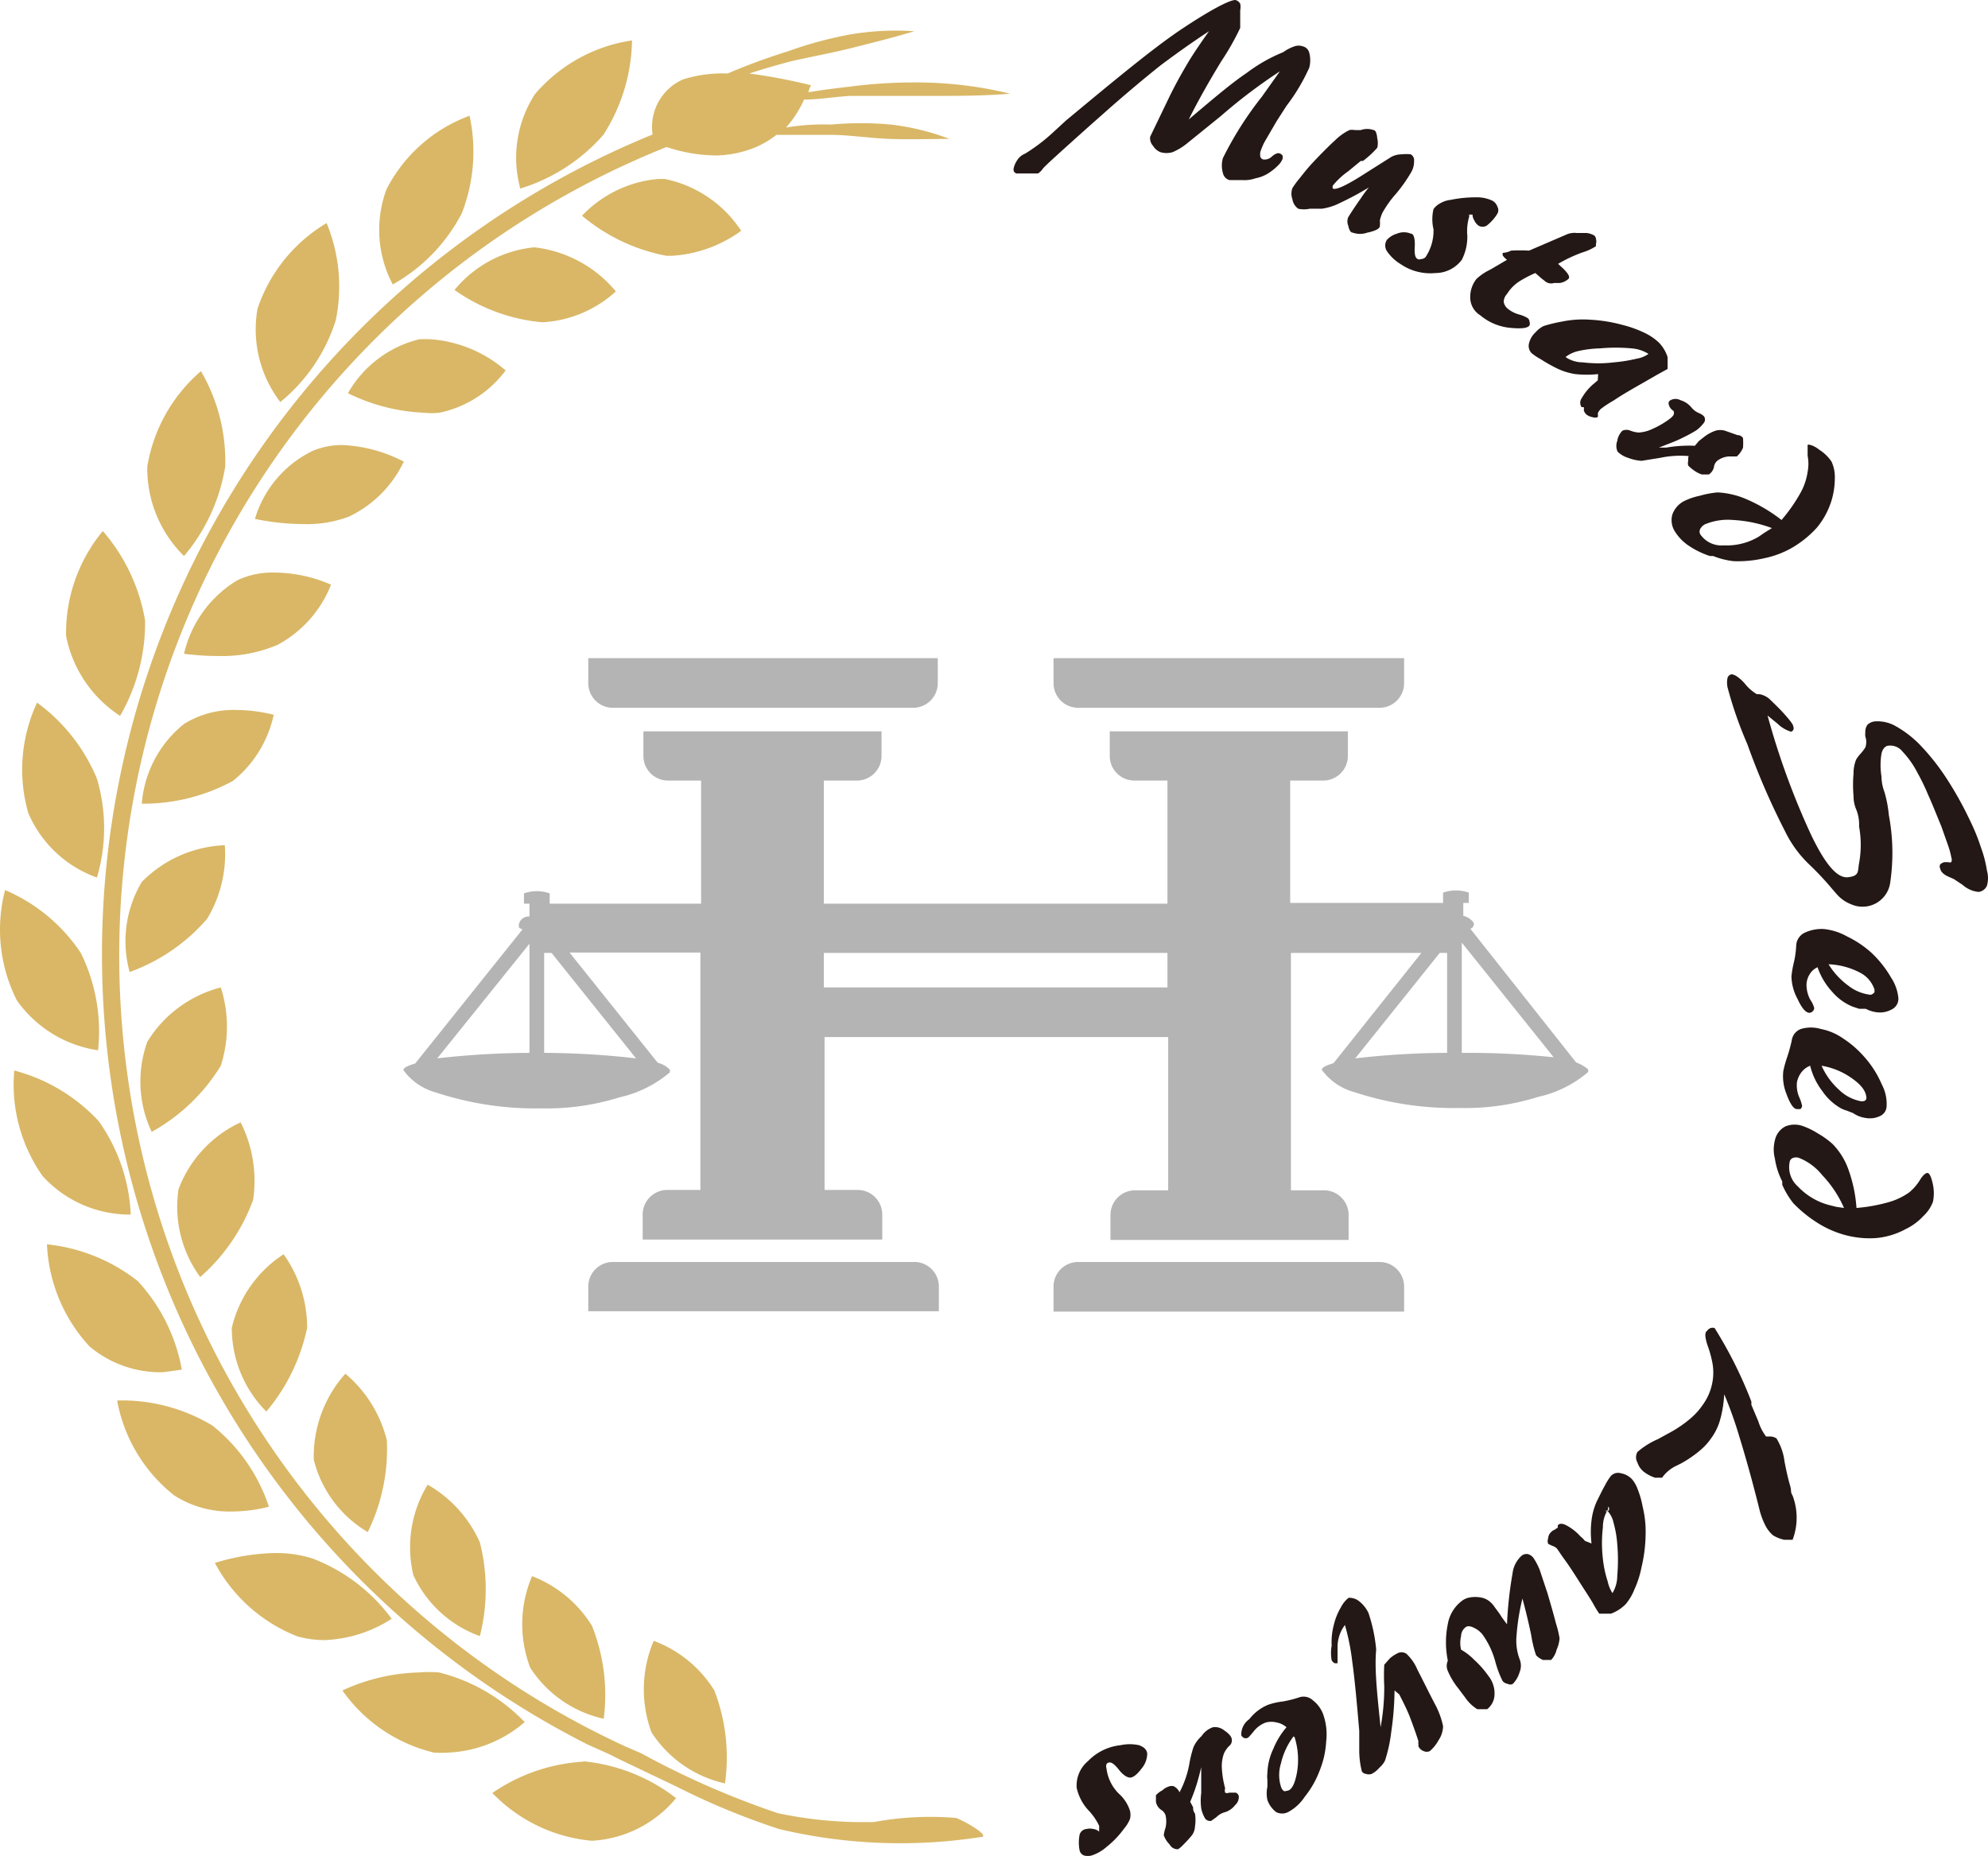 <svg xmlns="http://www.w3.org/2000/svg" width="307.474" height="287.053" viewBox="0 0 307.474 287.053">
  <g id="Layer_2" data-name="Layer 2" transform="translate(0.008)">
    <g id="圖層_1" data-name="圖層 1" transform="translate(-0.008)">
      <path id="Path_406" data-name="Path 406" d="M57.8,4.831q-3.638,2.387-7.5,5.286c-2.5,1.989-5.059,4.149-7.73,6.48L39.04,19.723c-4.377,3.922-6.707,6.025-6.934,6.366h0a2.9,2.9,0,0,1-.739.739H28.013a.739.739,0,0,1-.4-.341.966.966,0,0,1,0-.568,3.865,3.865,0,0,1,.682-1.364,2.558,2.558,0,0,1,1.08-.8,27.68,27.68,0,0,0,4.206-3.183l2.1-1.933c7.673-6.366,13.7-11.368,18.075-14.266S60.979,0,61.889,0a1.25,1.25,0,0,1,.739.568,2.558,2.558,0,0,1,0,1.023c0,.682,0,1.25,0,1.819V4.32a40.184,40.184,0,0,1-2.9,5.115c-1.876,3.069-3.581,6.082-5.059,9.037,3.751-3.183,6.707-5.684,8.924-7.162a24.952,24.952,0,0,1,5.684-3.24,6.537,6.537,0,0,1,1.762-.909,1.932,1.932,0,0,1,1.25,0,1.364,1.364,0,0,1,1.023,1.023,4.547,4.547,0,0,1,0,2.274,29.727,29.727,0,0,1-3.524,5.911l-1.535,2.387-1.819,3.126a9.148,9.148,0,0,0-.682,1.591,1.875,1.875,0,0,0,0,.8.625.625,0,0,0,.512.4,1.622,1.622,0,0,0,1.25-.455c.512-.455.909-.568,1.137-.512a.853.853,0,0,1,.512.341.91.91,0,0,1,0,.568,2.729,2.729,0,0,1-.568.853,8.185,8.185,0,0,1-1.25,1.08,5.684,5.684,0,0,1-2.33,1.023,5.286,5.286,0,0,1-2.046.284H60.979a1.421,1.421,0,0,1-1.023-1.08,4.149,4.149,0,0,1,0-2.33,53.6,53.6,0,0,1,6.025-9.492l2.785-3.922a83.039,83.039,0,0,0-9.151,6.934l-5.059,4.092a9.435,9.435,0,0,1-2.387,1.478,3.3,3.3,0,0,1-1.876,0,2.387,2.387,0,0,1-1.137-.966,1.762,1.762,0,0,1-.455-1.421l2.956-6.139c.8-1.648,1.705-3.3,2.671-4.945S56.546,6.593,57.8,4.831Z" transform="translate(129.189)" fill="#231815"/>
      <path id="Path_407" data-name="Path 407" d="M47.106,12.552a43.817,43.817,0,0,1-4.433,2.387,8.98,8.98,0,0,1-2.842.909H37.955a4.263,4.263,0,0,1-1.762,0,2.217,2.217,0,0,1-.909-1.478,2.5,2.5,0,0,1,0-1.705,13.018,13.018,0,0,1,1.08-1.478c.625-.8,1.307-1.648,2.046-2.444s2.5-2.615,3.467-3.467a8.3,8.3,0,0,1,2.217-1.591,2.1,2.1,0,0,1,.853,0h.909a2.9,2.9,0,0,1,1.989,0c.341,0,.512.625.568,1.307a3.012,3.012,0,0,1,0,1.421A14.438,14.438,0,0,1,46.2,8.459h-.341l-1.933,1.591a11.709,11.709,0,0,0-2.387,2.217.739.739,0,0,0,0,.455c.512.284,2.274-.568,5.172-2.444l3.865-2.444a3.41,3.41,0,0,1,1.591-.4,6.479,6.479,0,0,1,1.421,0A1.023,1.023,0,0,1,54.1,8.459a3.24,3.24,0,0,1-.455,1.762,23.7,23.7,0,0,1-2.274,3.24,16.652,16.652,0,0,0-2.16,3.012,5.684,5.684,0,0,0-.4,1.194,3.581,3.581,0,0,1,0,.853c0,.455-.853.8-1.933,1.023a3.41,3.41,0,0,1-2.274,0c-.341,0-.568-.512-.682-1.08a1.705,1.705,0,0,1,0-1.307s.682-1.137,1.933-2.9A20.44,20.44,0,0,1,47.106,12.552Z" transform="translate(164.604 16.436)" fill="#231815"/>
      <path id="Path_408" data-name="Path 408" d="M51.177,8.044h-.512v.341a7.844,7.844,0,0,0-.284,2.9,7.787,7.787,0,0,1-.853,3.751,5.115,5.115,0,0,1-4.092,2.046,8.128,8.128,0,0,1-5.343-1.364,6.877,6.877,0,0,1-2.16-2.046,1.592,1.592,0,0,1,0-1.705A3.3,3.3,0,0,1,39.469,11a2.842,2.842,0,0,1,2.217,0c.455,0,.625.966.568,1.989s0,1.705.455,1.932a.455.455,0,0,0,.455,0,1.023,1.023,0,0,0,.739-.284,7.275,7.275,0,0,0,1.25-4.32,6.764,6.764,0,0,1,0-3.126,2.842,2.842,0,0,1,.966-.853,3.979,3.979,0,0,1,1.648-.568,19.154,19.154,0,0,1,3.922-.4,5.684,5.684,0,0,1,2.558.512,1.705,1.705,0,0,1,.8.966,1.08,1.08,0,0,1,0,1.023,6.707,6.707,0,0,1-1.591,1.819,1.194,1.194,0,0,1-1.421,0,2.1,2.1,0,0,1-.568-.739,1.876,1.876,0,0,1-.284-.909Z" transform="translate(176.561 25.149)" fill="#231815"/>
      <path id="Path_409" data-name="Path 409" d="M45.686,10.506h0a3.014,3.014,0,0,1-.625-.625.455.455,0,0,1,0-.455,3.084,3.084,0,0,0,1.25-.341,24.27,24.27,0,0,1,2.785,0l5.684-2.444a3.126,3.126,0,0,1,1.705-.284H58.02A3.353,3.353,0,0,1,59.1,6.7a.682.682,0,0,1,.341.568,1.421,1.421,0,0,1,0,.8V8.4h0a8.014,8.014,0,0,1-2.1.966,22.735,22.735,0,0,0-3.751,1.762l.853.8c.739.739,1.023,1.25.739,1.535a2.541,2.541,0,0,1-1.307.625h-.909a1.478,1.478,0,0,1-1.478-.341l-.512-.4-.909-.8a19.9,19.9,0,0,0-2.217,1.137,6.252,6.252,0,0,0-2.16,2.1,1.819,1.819,0,0,0-.512,1.25,1.762,1.762,0,0,0,.682,1.08,4.774,4.774,0,0,0,1.705.853,5,5,0,0,1,1.25.512.682.682,0,0,1,.341.568.8.8,0,0,1,0,.625c-.341.455-1.421.512-3.126.341a8.469,8.469,0,0,1-4.49-1.932A3.24,3.24,0,0,1,40,16.417a4.49,4.49,0,0,1,.966-2.956,8.355,8.355,0,0,1,2.1-1.421Z" transform="translate(187.395 29.678)" fill="#231815"/>
      <path id="Path_410" data-name="Path 410" d="M52.332,17.146a17.051,17.051,0,0,1-3.524,0,10.117,10.117,0,0,1-2.9-.909,26.148,26.148,0,0,1-2.5-1.421,8.354,8.354,0,0,1-1.364-.909,1.591,1.591,0,0,1-.4-1.535,3.354,3.354,0,0,1,1.023-1.705A3.922,3.922,0,0,1,43.92,9.7a23.475,23.475,0,0,1,2.842-.682,16.085,16.085,0,0,1,4.376-.284,23.473,23.473,0,0,1,4.945.8,17.847,17.847,0,0,1,3.353,1.194A8.7,8.7,0,0,1,61.654,12.2a5.684,5.684,0,0,1,1.421,2.33v1.819l-1.648.909-2.671,1.535c-1.591.909-2.956,1.705-4.036,2.444a16.2,16.2,0,0,0-1.989,1.307,2.046,2.046,0,0,0-.455.682,1.592,1.592,0,0,1,0,.568,1.194,1.194,0,0,1-.853,0,1.933,1.933,0,0,1-.966-.455,1.649,1.649,0,0,1-.341-.568,2.045,2.045,0,0,0,0-.512h-.341a1.194,1.194,0,0,1,0-1.364,8.3,8.3,0,0,1,1.762-2.16l.739-.625ZM47.16,14.418a4.718,4.718,0,0,0,2.785.909,19.78,19.78,0,0,0,4.831,0,24.1,24.1,0,0,0,3.524-.568,4.377,4.377,0,0,0,1.819-.739h0a5.684,5.684,0,0,0-2.615-.853,26.6,26.6,0,0,0-4.888,0,17.051,17.051,0,0,0-3.3.4,5,5,0,0,0-1.989.909v.341s-.227-.512-.17-.4Z" transform="translate(194.845 40.715)" fill="#231815"/>
      <path id="Path_411" data-name="Path 411" d="M55.143,19.692a15.233,15.233,0,0,0-4.433.284l-2.842.455a7.1,7.1,0,0,1-2.046-.455,3.922,3.922,0,0,1-1.648-.966,2.1,2.1,0,0,1-.057-1.648,2.785,2.785,0,0,1,.8-1.591,1.535,1.535,0,0,1,1.25,0,4.661,4.661,0,0,0,1.25.284,5.684,5.684,0,0,0,2.16-.568,13.641,13.641,0,0,0,2.785-1.648s.455-.4.455-.512a.739.739,0,0,0,0-.625,1.535,1.535,0,0,1-.739-1.023.512.512,0,0,1,.284-.625,1.591,1.591,0,0,1,1.535,0A3.467,3.467,0,0,1,55.6,12.189a3.012,3.012,0,0,0,1.137.853,2.273,2.273,0,0,1,.8.512.853.853,0,0,1,0,.966,5.684,5.684,0,0,1-1.194,1.194,22.227,22.227,0,0,1-2.1,1.137c-.853.455-2.1.909-3.694,1.535h1.137a20.689,20.689,0,0,1,4.433-.284l.625-.739.8-.625a6.082,6.082,0,0,1,1.762-.966,2.671,2.671,0,0,1,1.478,0l1.933.682a.986.986,0,0,1,.853.455,11.748,11.748,0,0,1,0,1.478,3.524,3.524,0,0,1-.966,1.364h-1.25a3.353,3.353,0,0,0-1.705.625,1.478,1.478,0,0,0-.568.966,1.819,1.819,0,0,1-.8,1.194h-1.08a3.865,3.865,0,0,1-1.137-.568,6.253,6.253,0,0,1-.966-.8,1.307,1.307,0,0,1,0-.739,1.99,1.99,0,0,1,.057-.739Z" transform="translate(206.016 50.844)" fill="#231815"/>
      <path id="Path_412" data-name="Path 412" d="M62.482,23.755a25.35,25.35,0,0,0,2.842-4.036,9.434,9.434,0,0,0,1.194-3.41,6.535,6.535,0,0,0,0-2.5c0-.966,0-1.478,0-1.648s.909,0,1.819.739a6.366,6.366,0,0,1,1.876,1.819,5.684,5.684,0,0,1,.512,2.615,11.822,11.822,0,0,1-.512,3.41,12.106,12.106,0,0,1-2.274,4.206,16.085,16.085,0,0,1-3.979,3.183,14.494,14.494,0,0,1-4.149,1.535,17.961,17.961,0,0,1-4.718.455,11.879,11.879,0,0,1-3.183-.8H51.4a13.186,13.186,0,0,1-3.353-1.648,7.275,7.275,0,0,1-1.989-2.046A3.24,3.24,0,0,1,45.6,22.9a3.751,3.751,0,0,1,1.876-2.1,10.174,10.174,0,0,1,2.387-.8,14.323,14.323,0,0,1,2.728-.512,12.846,12.846,0,0,1,4.661,1.137,24.668,24.668,0,0,1,5.229,3.126ZM61,25.005a20.348,20.348,0,0,0-5.968-1.25,9.265,9.265,0,0,0-4.433.682,1.933,1.933,0,0,0-.682.682.909.909,0,0,0,0,.853,3.979,3.979,0,0,0,3.638,1.705A9.662,9.662,0,0,0,58.9,26.37l.909-.625Z" transform="translate(213.057 56.671)" fill="#231815"/>
      <path id="Path_413" data-name="Path 413" d="M53.253,24.716a117.316,117.316,0,0,0,6.821,18.643c2.16,4.433,3.979,6.593,5.684,6.366s1.421-.853,1.648-2.16a15.744,15.744,0,0,0,0-5.684,6.127,6.127,0,0,0-.455-2.671,5.218,5.218,0,0,1-.4-2.046,19.894,19.894,0,0,1,0-3.467,5.683,5.683,0,0,1,.4-2.16,5.229,5.229,0,0,1,.682-.909,7.339,7.339,0,0,0,.739-.966,2.558,2.558,0,0,0,0-1.705,3.866,3.866,0,0,1,0-.682,1.819,1.819,0,0,1,.341-1.137,1.932,1.932,0,0,1,1.137-.512,5.684,5.684,0,0,1,3.126.682,16.54,16.54,0,0,1,3.694,2.785,34.957,34.957,0,0,1,4.149,5.172,54.909,54.909,0,0,1,3.808,6.821,30.807,30.807,0,0,1,1.648,4.092,17.961,17.961,0,0,1,.909,3.524,4.263,4.263,0,0,1,0,2.33A1.592,1.592,0,0,1,85.878,52a4.32,4.32,0,0,1-2.444-1.08l-1.364-.909-.909-.4q-1.08-.512-1.194-1.194a.682.682,0,0,1,0-.682,1.307,1.307,0,0,1,.682-.341h.512a.739.739,0,0,0,.512,0,1.023,1.023,0,0,0,0-.739,12.165,12.165,0,0,0-.512-1.876l-1.023-2.9c-.8-1.932-1.421-3.524-2.046-4.888a32.633,32.633,0,0,0-1.648-3.41,14.153,14.153,0,0,0-2.33-3.3,2.387,2.387,0,0,0-2.046-.909c-.625,0-1.023.512-1.194,1.25a10.856,10.856,0,0,0,0,3.524,6.9,6.9,0,0,0,.455,2.387,18.7,18.7,0,0,1,.682,3.581,31.431,31.431,0,0,1,.227,10.345,4.32,4.32,0,0,1-6.025,3.467,5.683,5.683,0,0,1-2.274-1.591l-.739-.853a45.468,45.468,0,0,0-3.467-3.694A17.96,17.96,0,0,1,56.095,42.9l-.284-.568a111.181,111.181,0,0,1-5.684-13.186,61.272,61.272,0,0,1-3.069-8.81,3.639,3.639,0,0,1,0-1.421.8.8,0,0,1,.625-.568c.4,0,1.137.4,2.046,1.421A6.706,6.706,0,0,0,51.6,21.419H52a3.24,3.24,0,0,1,1.478.682c1.08,1.023,1.989,1.933,2.671,2.728s1.08,1.307,1.08,1.591a.563.563,0,0,1-.341.8,5.1,5.1,0,0,1-2.1-1.25Z" transform="translate(220.126 85.948)" fill="#231815"/>
      <path id="Path_414" data-name="Path 414" d="M52.776,31.2a2.728,2.728,0,0,0-1.25,1.137,3.126,3.126,0,0,0-.455,1.648,4.945,4.945,0,0,0,.568,2.217,4.262,4.262,0,0,1,.625,1.307.8.8,0,0,1-.739.739c-.568,0-1.194-.739-1.819-2.1a7.673,7.673,0,0,1-.966-3.524,15.8,15.8,0,0,1,.4-2.274,14.266,14.266,0,0,0,.341-2.615,2.331,2.331,0,0,1,1.194-1.819,6.139,6.139,0,0,1,3.069-.625,9.151,9.151,0,0,1,3.581,1.137,15.972,15.972,0,0,1,3.751,2.5,16.711,16.711,0,0,1,3.069,3.865,6.878,6.878,0,0,1,1.137,3.24,1.819,1.819,0,0,1-.853,1.591,3.808,3.808,0,0,1-2.217.568,5,5,0,0,1-1.989-.568H59.2l-1.023-.341a8.3,8.3,0,0,1-3.126-2.274A10.743,10.743,0,0,1,52.776,31.2Zm1.705-.455A11.766,11.766,0,0,0,57.607,34.1a6.707,6.707,0,0,0,3.41,1.364,1.193,1.193,0,0,0,.568-.4v-.4a4.5,4.5,0,0,0-2.217-2.615,11.367,11.367,0,0,0-4.888-1.307Z" transform="translate(228.334 118.398)" fill="#231815"/>
      <path id="Path_415" data-name="Path 415" d="M52.709,33.869a3.126,3.126,0,0,0-1.364,1.023,3.751,3.751,0,0,0-.682,1.535A4.661,4.661,0,0,0,51,38.7a6.309,6.309,0,0,1,.455,1.364.625.625,0,0,1-.284.512h-.512c-.512,0-1.08-.853-1.591-2.274a7.275,7.275,0,0,1-.512-3.638,18.876,18.876,0,0,1,.625-2.217,25.75,25.75,0,0,0,.682-2.5,2.16,2.16,0,0,1,1.421-1.762,5.342,5.342,0,0,1,3.069,0,8.981,8.981,0,0,1,3.467,1.478,15.8,15.8,0,0,1,3.41,3.012,15.46,15.46,0,0,1,2.558,4.092,6.423,6.423,0,0,1,.739,3.41,1.705,1.705,0,0,1-1.023,1.478,3.638,3.638,0,0,1-2.274.284,4.49,4.49,0,0,1-1.876-.739h0l-1.023-.4a4.148,4.148,0,0,1-.966-.4,8.64,8.64,0,0,1-2.785-2.615,10.571,10.571,0,0,1-1.876-3.922Zm1.762,0a11.027,11.027,0,0,0,2.671,3.694,6.593,6.593,0,0,0,3.24,1.762,1.307,1.307,0,0,0,.682,0,.511.511,0,0,0,.341-.4c0-.853-.512-1.819-1.876-2.842A11.367,11.367,0,0,0,54.471,33.869Z" transform="translate(227.263 130.961)" fill="#231815"/>
      <path id="Path_416" data-name="Path 416" d="M61.057,43.485a25.574,25.574,0,0,0,4.831-.853,10.459,10.459,0,0,0,3.3-1.535,7.787,7.787,0,0,0,1.648-1.876c.512-.853.966-1.194,1.25-1.137s.568.682.8,1.819a6.593,6.593,0,0,1,0,2.615A5.684,5.684,0,0,1,71.4,44.736a9.094,9.094,0,0,1-2.785,2.046,11.708,11.708,0,0,1-4.547,1.364,14.608,14.608,0,0,1-5.115-.568,15.689,15.689,0,0,1-3.979-1.819,20.009,20.009,0,0,1-3.695-3.012A12.9,12.9,0,0,1,49.575,39.9v-.512a11.368,11.368,0,0,1-1.137-3.524,5.684,5.684,0,0,1,0-2.842,3.126,3.126,0,0,1,1.648-2.16,3.808,3.808,0,0,1,2.785,0A11.367,11.367,0,0,1,55.146,32,12.618,12.618,0,0,1,57.362,33.6a10.742,10.742,0,0,1,2.5,4.092,21.826,21.826,0,0,1,1.194,5.8Zm-1.933,0a17.449,17.449,0,0,0-3.353-5.059,8.753,8.753,0,0,0-3.581-2.671,1.364,1.364,0,0,0-.966,0,.8.8,0,0,0-.512.682,3.979,3.979,0,0,0,1.307,3.751,10.174,10.174,0,0,0,4.774,2.842l1.137.284Z" transform="translate(226.077 143.341)" fill="#231815"/>
      <path id="Path_417" data-name="Path 417" d="M58.146,46.42a17.68,17.68,0,0,1-.625,3.922,8.754,8.754,0,0,1-1.364,2.842,9.378,9.378,0,0,1-1.762,1.933,17.905,17.905,0,0,1-2.9,1.989l-.682.341a5.684,5.684,0,0,0-2.274,1.876H47.46a5.685,5.685,0,0,1-1.591-.8,3.013,3.013,0,0,1-1.137-1.535,1.648,1.648,0,0,1,0-1.648,12.105,12.105,0,0,1,3.183-1.989l2.273-1.25a18.642,18.642,0,0,0,2.671-1.876,10.742,10.742,0,0,0,2.046-2.274,8.469,8.469,0,0,0,1.364-3.126,8.241,8.241,0,0,0,0-3.524,17.56,17.56,0,0,0-.739-2.558c-.341-1.137-.455-1.876,0-2.16a.981.981,0,0,1,1.137-.4,66.1,66.1,0,0,1,5.684,11.368v.512l1.08,2.558a7.5,7.5,0,0,0,1.194,2.33h.8a2.387,2.387,0,0,1,.8.284,8.81,8.81,0,0,1,1.25,3.581c.284,1.478.568,2.728.853,3.694s0,.909.4,1.591a9.663,9.663,0,0,1,0,6.821H67.41a5.684,5.684,0,0,1-1.705-.682,5,5,0,0,1-1.137-1.421,11.709,11.709,0,0,1-.909-2.33c-1.137-4.6-2.217-8.412-3.126-11.368a62.526,62.526,0,0,0-2.387-6.707Z" transform="translate(208.527 169.224)" fill="#231815"/>
      <path id="Path_418" data-name="Path 418" d="M48.892,51a14.723,14.723,0,0,1,0-3.581,9.947,9.947,0,0,1,.8-2.9c.455-.909.853-1.762,1.307-2.558A8.868,8.868,0,0,1,51.9,40.54a1.535,1.535,0,0,1,1.535-.4,3.126,3.126,0,0,1,1.705.909A4.831,4.831,0,0,1,56,42.53a14.153,14.153,0,0,1,.8,2.785,16.143,16.143,0,0,1,.455,4.377,22.735,22.735,0,0,1-.625,4.945,15.006,15.006,0,0,1-1.08,3.41,8.355,8.355,0,0,1-1.364,2.33A6.252,6.252,0,0,1,51.9,61.855H50.085a18.25,18.25,0,0,1-.966-1.591c-.568-.966-1.137-1.819-1.648-2.615s-1.819-2.9-2.615-3.979-1.194-1.762-1.364-1.933a1.819,1.819,0,0,0-.739-.4l-.568-.284a1.194,1.194,0,0,1,0-.853,1.421,1.421,0,0,1,.455-.966,1.307,1.307,0,0,1,.512-.341l.512-.341a.853.853,0,0,0,0-.341h0q.4-.512,1.364,0a7.843,7.843,0,0,1,2.16,1.705,3.865,3.865,0,0,1,.682.682Zm2.558-5.286a5.059,5.059,0,0,0-.8,2.785,21.029,21.029,0,0,0,0,4.888,16.713,16.713,0,0,0,.739,3.467,5.343,5.343,0,0,0,.739,1.819h0A5.115,5.115,0,0,0,52.87,56a27.513,27.513,0,0,0,0-4.888,16.484,16.484,0,0,0-.568-3.3,3.865,3.865,0,0,0-.966-1.876h-.341a.387.387,0,1,0,.455-.625Z" transform="translate(197.262 187.721)" fill="#231815"/>
      <path id="Path_419" data-name="Path 419" d="M48.779,53.164a60.026,60.026,0,0,1,.853-7.844A4.377,4.377,0,0,1,51,42.592a1.193,1.193,0,0,1,1.023-.284,1.591,1.591,0,0,1,.909.682,9.775,9.775,0,0,1,.909,1.762l1.194,3.581c.512,1.762.966,3.3,1.307,4.661a15.688,15.688,0,0,1,.568,2.33,5.173,5.173,0,0,1-.455,1.762,3.524,3.524,0,0,1-.853,1.592H54.35a3.126,3.126,0,0,1-1.08-.739,18.077,18.077,0,0,1-.739-3.069c-.4-1.932-.853-3.808-1.364-5.684a34.108,34.108,0,0,0-.909,5.684,8.185,8.185,0,0,0,.455,3.638,2.671,2.671,0,0,1,0,2.1,4.32,4.32,0,0,1-1.023,1.762.8.8,0,0,1-.8,0,1.251,1.251,0,0,1-.8-.455A16.03,16.03,0,0,1,46.961,58.9,12.959,12.959,0,0,0,45.2,55.039a3.581,3.581,0,0,0-1.591-1.364c-.568-.284-1.023-.284-1.307,0a1.762,1.762,0,0,0-.625,1.307,4.49,4.49,0,0,0,0,2.1,9.153,9.153,0,0,1,2.046,1.591,14.779,14.779,0,0,1,2.16,2.444,4.32,4.32,0,0,1,.966,2.956,2.955,2.955,0,0,1-1.137,2.217H44.176A6.309,6.309,0,0,1,42.3,64.475L41.277,63.11a11.369,11.369,0,0,1-1.648-2.728,1.932,1.932,0,0,1,0-1.591,14.1,14.1,0,0,1,0-5.684,5.684,5.684,0,0,1,2.046-3.467,2.785,2.785,0,0,1,1.307-.625,4.945,4.945,0,0,1,1.762,0,2.956,2.956,0,0,1,1.137.455,3.752,3.752,0,0,1,1.023,1.08l.341.455a12.172,12.172,0,0,1,.739,1.08Z" transform="translate(184.301 198.061)" fill="#231815"/>
      <path id="Path_420" data-name="Path 420" d="M43.876,63.487a34.1,34.1,0,0,0,.568-6.366,30.865,30.865,0,0,1,0-3.3l.853-.966a4.774,4.774,0,0,1,1.08-.739,1.364,1.364,0,0,1,1.478,0,7.048,7.048,0,0,1,1.705,2.444c1.194,2.33,2.16,4.32,2.9,5.684a12.958,12.958,0,0,1,1.08,3.069,3.979,3.979,0,0,1-.682,2.16,6.081,6.081,0,0,1-1.364,1.705,1.137,1.137,0,0,1-.966,0,1.421,1.421,0,0,1-.8-.739s0,0,0-.341a1.422,1.422,0,0,1,0-.455c-.4-1.25-.853-2.5-1.307-3.694s-1.08-2.387-1.648-3.524l-.739-.625a46.673,46.673,0,0,1-.512,6.423,22.338,22.338,0,0,1-.966,4.433,3.524,3.524,0,0,1-.853,1.08,4.036,4.036,0,0,1-1.194.966,1.364,1.364,0,0,1-.909,0,.8.8,0,0,1-.625-.4,13.241,13.241,0,0,1-.4-3.353v-2.9c-.4-4.718-.739-8.3-1.08-10.686a34.442,34.442,0,0,0-1.137-5.684,5.684,5.684,0,0,0-1.137,3.581c0,1.421,0,2.217,0,2.33h-.455a1.137,1.137,0,0,1-.455-.455,6.2,6.2,0,0,1,0-2.273,10.288,10.288,0,0,1,.341-3.24,9.777,9.777,0,0,1,1.08-2.671,4.49,4.49,0,0,1,1.194-1.478,2.39,2.39,0,0,1,1.535.455A5.058,5.058,0,0,1,42,45.81a24.326,24.326,0,0,1,1.194,5.684C42.91,54.507,43.365,58.542,43.876,63.487Z" transform="translate(169.653 203.652)" fill="#231815"/>
      <path id="Path_421" data-name="Path 421" d="M40.761,50.9a3.24,3.24,0,0,0-1.535-.739,3.353,3.353,0,0,0-1.648,0A4.206,4.206,0,0,0,35.7,51.521c-.568.682-.853,1.023-.966,1.023a.682.682,0,0,1-.568,0,.91.91,0,0,1-.4-.4,2.9,2.9,0,0,1,1.25-2.5,7.048,7.048,0,0,1,2.9-2.217,10.572,10.572,0,0,1,2.274-.512,17.5,17.5,0,0,0,2.5-.625,2.1,2.1,0,0,1,2.16.455A4.831,4.831,0,0,1,46.559,49.3a9.151,9.151,0,0,1,.341,3.751,14.039,14.039,0,0,1-.966,4.433A14.665,14.665,0,0,1,43.546,61.7a6.935,6.935,0,0,1-2.558,2.33,2.046,2.046,0,0,1-1.819,0,4.036,4.036,0,0,1-1.364-1.876,4.831,4.831,0,0,1,0-2.046h0v-1.08a3.921,3.921,0,0,1,0-1.023,9.322,9.322,0,0,1,.909-3.751A12.049,12.049,0,0,1,40.761,50.9Zm1.08,1.421a11.026,11.026,0,0,0-1.933,4.149,6.025,6.025,0,0,0,0,3.638,1.307,1.307,0,0,0,.4.625.455.455,0,0,0,.455,0c.853,0,1.364-1.307,1.648-3.012a11.652,11.652,0,0,0-.4-5.286Z" transform="translate(158.217 216.243)" fill="#231815"/>
      <path id="Path_422" data-name="Path 422" d="M35.1,57.077a15.176,15.176,0,0,0,1.478-4.206,17.845,17.845,0,0,1,.682-2.785,5.229,5.229,0,0,1,1.25-1.705,3.467,3.467,0,0,1,1.762-1.364,2.274,2.274,0,0,1,1.762.512c.682.455,1.08.909,1.137,1.307a1.129,1.129,0,0,1-.455,1.137,4.035,4.035,0,0,0-.739,1.08,5.684,5.684,0,0,0-.341,2.16,14.608,14.608,0,0,0,.512,3.24,1.307,1.307,0,0,0,0,.682.739.739,0,0,0,.625,0H43.8a.8.8,0,0,1,.455.512,1.648,1.648,0,0,1-.568,1.421A3.126,3.126,0,0,1,41.98,60.2a2.956,2.956,0,0,0-1.194.739l-.8.568a.966.966,0,0,1-.909-.341,4.831,4.831,0,0,1-.625-1.591,9.152,9.152,0,0,1,0-2.387c0-.909,0-2.274,0-3.979l-.284,1.137a27.622,27.622,0,0,1-1.421,4.206l.455.853a1.353,1.353,0,0,0,.284.966,6.252,6.252,0,0,1,0,1.989,2.5,2.5,0,0,1-.512,1.421,18.918,18.918,0,0,1-1.364,1.478,3.637,3.637,0,0,1-.739.625,1.374,1.374,0,0,1-1.307-.739,3.865,3.865,0,0,1-.909-1.421,6.424,6.424,0,0,1,.284-1.194,4.377,4.377,0,0,0,0-1.876,1.535,1.535,0,0,0-.682-.853,1.932,1.932,0,0,1-.8-1.194,3.694,3.694,0,0,1,0-.625,1.478,1.478,0,0,1,0-.455,3.41,3.41,0,0,1,.966-.739,2.786,2.786,0,0,1,1.08-.625,1.194,1.194,0,0,1,.739,0,2.046,2.046,0,0,1,.853.909Z" transform="translate(147.336 220.123)" fill="#231815"/>
      <path id="Path_423" data-name="Path 423" d="M32.768,60.976a2.333,2.333,0,0,0,0-.455,1.421,1.421,0,0,0,0-.455,9.151,9.151,0,0,0-1.705-2.444,7.5,7.5,0,0,1-1.762-3.41,4.945,4.945,0,0,1,1.762-4.149,8.185,8.185,0,0,1,5-2.444,6.764,6.764,0,0,1,2.9,0c.739.284,1.194.682,1.25,1.307a3.637,3.637,0,0,1-.853,2.274c-.682.909-1.25,1.364-1.705,1.421s-1.137-.341-1.762-1.137-1.137-1.25-1.535-1.194a.512.512,0,0,0-.455.284.909.909,0,0,0,0,.568,6.593,6.593,0,0,0,1.932,3.979,5.968,5.968,0,0,1,1.705,2.615,2.672,2.672,0,0,1,0,1.307,5.683,5.683,0,0,1-.909,1.478A14.381,14.381,0,0,1,33.9,63.364a6.536,6.536,0,0,1-2.274,1.307,2.33,2.33,0,0,1-1.194,0,1.137,1.137,0,0,1-.682-.8,6.252,6.252,0,0,1,0-2.387,1.194,1.194,0,0,1,1.08-.909,2.1,2.1,0,0,1,1.023,0,1.592,1.592,0,0,1,.909.4Z" transform="translate(137.223 222.305)" fill="#231815"/>
      <path id="Path_426" data-name="Path 426" d="M15.722,42.89a18.927,18.927,0,0,0-.284,14.153,18.188,18.188,0,0,0,11.368,7.9,28.817,28.817,0,0,0-1.819-14.38,18.813,18.813,0,0,0-9.265-7.673Z" transform="translate(66.568 200.889)" fill="#d9b766"/>
      <path id="Path_427" data-name="Path 427" d="M19.039,44.65A19.211,19.211,0,0,0,18.7,58.8a18.245,18.245,0,0,0,11.368,7.9,28.874,28.874,0,0,0-1.648-14.38,18.7,18.7,0,0,0-9.378-7.673Z" transform="translate(82.064 209.132)" fill="#d9b766"/>
      <path id="Path_428" data-name="Path 428" d="M27.258,47.987A27.566,27.566,0,0,0,13.39,52.818a24.383,24.383,0,0,0,15.4,7.389h0a18.188,18.188,0,0,0,13.016-6.593A27.737,27.737,0,0,0,27.6,47.93Z" transform="translate(62.761 224.495)" fill="#d9b766"/>
      <path id="Path_429" data-name="Path 429" d="M24.258,45.565a17.736,17.736,0,0,0-3.069,0A29.84,29.84,0,0,0,9.31,48.35a24.156,24.156,0,0,0,14.153,9.606,15.288,15.288,0,0,0,2.274,0A19.325,19.325,0,0,0,37.5,53.238a27.681,27.681,0,0,0-13.243-7.673Z" transform="translate(43.651 213.105)" fill="#d9b766"/>
      <path id="Path_430" data-name="Path 430" d="M13.872,40.4a18.586,18.586,0,0,0-2.217,13.982,17.961,17.961,0,0,0,10.288,9.435,29.385,29.385,0,0,0,0-14.494A19.325,19.325,0,0,0,13.872,40.4Z" transform="translate(52.275 189.226)" fill="#d9b766"/>
      <path id="Path_431" data-name="Path 431" d="M16.89,61.877a29.329,29.329,0,0,0,2.956-14.153A19.552,19.552,0,0,0,13.423,37.38a19.211,19.211,0,0,0-4.888,13.3,18.075,18.075,0,0,0,8.355,11.2Z" transform="translate(39.993 175.081)" fill="#d9b766"/>
      <path id="Path_432" data-name="Path 432" d="M17.952,45.5A19.609,19.609,0,0,0,14.314,34.13,18.7,18.7,0,0,0,6.3,45.5a18.3,18.3,0,0,0,5.343,12.959A29.385,29.385,0,0,0,17.952,45.5Z" transform="translate(29.553 159.858)" fill="#d9b766"/>
      <path id="Path_433" data-name="Path 433" d="M20.959,43.113a18.812,18.812,0,0,0-5.684-.853A33.25,33.25,0,0,0,5.84,43.795,24.611,24.611,0,0,0,18.629,55.162a16.143,16.143,0,0,0,4.092.568,20.519,20.519,0,0,0,10.458-3.3A27.339,27.339,0,0,0,20.959,43.113Z" transform="translate(27.398 197.938)" fill="#d9b766"/>
      <path id="Path_434" data-name="Path 434" d="M26.654,54.545A26.828,26.828,0,0,0,17.9,41.984,27.055,27.055,0,0,0,3.18,38.119a24.213,24.213,0,0,0,8.81,14.664,15.744,15.744,0,0,0,8.867,2.5,23.247,23.247,0,0,0,5.8-.739Z" transform="translate(14.939 178.491)" fill="#d9b766"/>
      <path id="Path_435" data-name="Path 435" d="M22.13,53.242a27.225,27.225,0,0,0-6.821-13.7A27.225,27.225,0,0,0,1.27,33.86a24.838,24.838,0,0,0,6.593,15.8A17.051,17.051,0,0,0,19.231,53.64Z" transform="translate(5.993 158.594)" fill="#d9b766"/>
      <path id="Path_436" data-name="Path 436" d="M16.556,42.533A20.121,20.121,0,0,0,14.623,30.54,18.643,18.643,0,0,0,5.018,40.885,18.359,18.359,0,0,0,8.371,54.469a29.1,29.1,0,0,0,8.185-11.936Z" transform="translate(22.594 143.044)" fill="#d9b766"/>
      <path id="Path_437" data-name="Path 437" d="M16.248,38.977a19.723,19.723,0,0,0,0-12.107A18.813,18.813,0,0,0,4.88,35.282a18.188,18.188,0,0,0,.682,13.925A28.931,28.931,0,0,0,16.248,38.977Z" transform="translate(17.9 125.854)" fill="#d9b766"/>
      <path id="Path_438" data-name="Path 438" d="M4.052,42.609a28.7,28.7,0,0,0,11.993-8.242A19.439,19.439,0,0,0,18.773,23,18.984,18.984,0,0,0,5.928,28.684,17.9,17.9,0,0,0,4.052,42.609Z" transform="translate(16 107.728)" fill="#d9b766"/>
      <path id="Path_439" data-name="Path 439" d="M18.476,51.411a27.112,27.112,0,0,0-4.945-14.437A27.225,27.225,0,0,0,.459,29.13,24.611,24.611,0,0,0,4.835,45.443a18.188,18.188,0,0,0,13.641,5.968Z" transform="translate(1.746 136.439)" fill="#d9b766"/>
      <path id="Path_440" data-name="Path 440" d="M15.156,49a27.4,27.4,0,0,0-2.671-15.062A26.544,26.544,0,0,0,.776,24.22,24.27,24.27,0,0,0,2.595,41.271,18.7,18.7,0,0,0,15.156,49Z" transform="translate(0.008 113.442)" fill="#d9b766"/>
      <path id="Path_441" data-name="Path 441" d="M12.16,46.175a26.884,26.884,0,0,0,0-15.289A27.68,27.68,0,0,0,2.9,19.12,24.44,24.44,0,0,0,1.532,36.171a18.188,18.188,0,0,0,10.629,10Z" transform="translate(2.833 89.554)" fill="#d9b766"/>
      <path id="Path_442" data-name="Path 442" d="M24.255,20.068a24.213,24.213,0,0,0-5.684-.739,14.494,14.494,0,0,0-8.185,2.16A17.563,17.563,0,0,0,3.85,33.822a29.1,29.1,0,0,0,14.1-3.524,17.961,17.961,0,0,0,6.309-10.231Z" transform="translate(18.077 90.482)" fill="#d9b766"/>
      <path id="Path_443" data-name="Path 443" d="M18.925,15.583a12.732,12.732,0,0,0-5.684,1.194A17.961,17.961,0,0,0,5,28.144a39.334,39.334,0,0,0,5.059.341,22.11,22.11,0,0,0,9.378-1.705,18.075,18.075,0,0,0,8.3-9.321,22.281,22.281,0,0,0-8.81-1.876Z" transform="translate(23.464 72.971)" fill="#d9b766"/>
      <path id="Path_444" data-name="Path 444" d="M20.457,12.11a11.879,11.879,0,0,0-4.49.853A17.051,17.051,0,0,0,6.93,23.535a37.4,37.4,0,0,0,7.5.8,18.416,18.416,0,0,0,6.991-1.137,17.847,17.847,0,0,0,8.526-8.526A22.735,22.735,0,0,0,20.457,12.11Z" transform="translate(32.504 56.721)" fill="#d9b766"/>
      <path id="Path_445" data-name="Path 445" d="M10.148,43.04a28.874,28.874,0,0,0,3.865-14.778A28.419,28.419,0,0,0,7.477,14.45a24.725,24.725,0,0,0-5.684,16.2A19.1,19.1,0,0,0,10.148,43.04Z" transform="translate(8.426 67.681)" fill="#d9b766"/>
      <path id="Path_446" data-name="Path 446" d="M16.051,24.878A27.566,27.566,0,0,0,12.3,10.1,24.725,24.725,0,0,0,4,24.878,18.984,18.984,0,0,0,9.685,38.69,28.419,28.419,0,0,0,16.051,24.878Z" transform="translate(18.779 47.306)" fill="#d9b766"/>
      <path id="Path_447" data-name="Path 447" d="M19.338,21.075A25.748,25.748,0,0,0,17.917,6.07,24.44,24.44,0,0,0,7.231,19.313,18.472,18.472,0,0,0,10.755,33.75a26.6,26.6,0,0,0,8.583-12.675Z" transform="translate(32.6 28.431)" fill="#d9b766"/>
      <path id="Path_448" data-name="Path 448" d="M33.844,14.061A19.893,19.893,0,0,0,22.135,9.23H20.543A17.449,17.449,0,0,0,9.46,17.585,29.385,29.385,0,0,0,21.169,20.6a11.367,11.367,0,0,0,2.444,0,17.051,17.051,0,0,0,10.231-6.536Z" transform="translate(44.354 43.232)" fill="#d9b766"/>
      <path id="Path_449" data-name="Path 449" d="M24.694,6.73A18.245,18.245,0,0,0,12.36,13.323a27.737,27.737,0,0,0,13.584,5,18.3,18.3,0,0,0,11.368-4.774A19.154,19.154,0,0,0,24.694,6.73Z" transform="translate(57.937 31.522)" fill="#d9b766"/>
      <path id="Path_450" data-name="Path 450" d="M28.619,4.87H27.6A18.472,18.472,0,0,0,15.83,10.554a28.419,28.419,0,0,0,13.073,6.2h.8a20.291,20.291,0,0,0,10.742-3.865A18.529,18.529,0,0,0,28.619,4.87Z" transform="translate(74.189 22.81)" fill="#d9b766"/>
      <path id="Path_451" data-name="Path 451" d="M23.094,18.212A26.259,26.259,0,0,0,24.288,3.15,23.531,23.531,0,0,0,11.442,14.518a18.018,18.018,0,0,0,.966,14.721A26.714,26.714,0,0,0,23.094,18.212Z" transform="translate(48.339 14.754)" fill="#d9b766"/>
      <path id="Path_452" data-name="Path 452" d="M27.523,15.707A27.737,27.737,0,0,0,31.956,1.1,24.44,24.44,0,0,0,16.951,9.4a18.075,18.075,0,0,0-2.274,14.607,27.851,27.851,0,0,0,12.845-8.3Z" transform="translate(65.793 5.152)" fill="#d9b766"/>
      <path id="Path_453" data-name="Path 453" d="M111.346,11.5c2.387,0,4.831-.455,7.218-.568H130.9c4.149,0,8.185,0,12.334-.341h0a61.328,61.328,0,0,0-12.391-1.705,76.844,76.844,0,0,0-12.5.625q-3.126.341-6.309.853a3.518,3.518,0,0,1,.4-1.08,89.694,89.694,0,0,0-9.549-1.819c2.1-.682,4.263-1.307,6.423-1.876,3.183-.739,6.423-1.307,9.549-2.1S125.214,1.9,128.4.931h0a42.06,42.06,0,0,0-10,.512,61.444,61.444,0,0,0-9.606,2.615,96.167,96.167,0,0,0-9.265,3.41,20.291,20.291,0,0,0-6.877.909A8.014,8.014,0,0,0,87.929,16.9a136.98,136.98,0,0,0-9.947,249.065h0l3.183,1.421,1.705.853h0l8.81,4.206a112.084,112.084,0,0,0,15.8,6.536,80.993,80.993,0,0,0,31.147,1.25c1.705,0-1.876-2.217-3.751-2.956a47.515,47.515,0,0,0-12.675.625,63.83,63.83,0,0,1-14.892-1.364,131.75,131.75,0,0,1-21.144-9.265l-2.5-1.08A134.706,134.706,0,0,1,90.089,18.835a24.668,24.668,0,0,0,7.787,1.307,17.052,17.052,0,0,0,6.082-1.307,15.175,15.175,0,0,0,3.126-1.876H115.5c2.728,0,6.082.512,9.094.625s6.082,0,9.265,0h0a38.2,38.2,0,0,0-9.037-2.217,51.154,51.154,0,0,0-9.321,0,35.274,35.274,0,0,0-6.934.455,16.6,16.6,0,0,0,2.785-4.32Z" transform="translate(13.004 3.901)" fill="#d9b766"/>
      <path id="Path_454" data-name="Path 454" d="M19.638,25.583H66.245a3.808,3.808,0,0,0,3.808-3.808V17.91H16v3.865A3.808,3.808,0,0,0,19.638,25.583Z" transform="translate(74.986 83.887)" fill="#b4b4b5"/>
      <path id="Path_455" data-name="Path 455" d="M32.468,25.583H79.075a3.808,3.808,0,0,0,3.808-3.808V17.91H28.66v3.865A3.808,3.808,0,0,0,32.468,25.583Z" transform="translate(134.283 83.887)" fill="#b4b4b5"/>
      <path id="Path_456" data-name="Path 456" d="M66.245,34.343H19.638A3.808,3.808,0,0,0,16,38.094v3.865H70.224V38.094a3.808,3.808,0,0,0-3.979-3.751Z" transform="translate(74.986 160.839)" fill="#b4b4b5"/>
      <path id="Path_457" data-name="Path 457" d="M79.075,34.34H32.468a3.808,3.808,0,0,0-3.808,3.808v3.865H82.884V38.091a3.808,3.808,0,0,0-3.808-3.751Z" transform="translate(134.283 160.842)" fill="#b4b4b5"/>
      <path id="Path_458" data-name="Path 458" d="M192.34,71.111,175.971,50.422c.341,0,.568-.455.568-.739s-.682-1.023-1.648-1.25V46.443h.853V44.852a5.968,5.968,0,0,0-3.979,0v1.591H148.12V27.516h5.115a3.808,3.808,0,0,0,3.808-3.808V19.9H120.213v3.808a3.808,3.808,0,0,0,3.808,3.808h5.115V46.557H75.993V27.516h5.115a3.808,3.808,0,0,0,3.808-3.808V19.9H48.085v3.808a3.808,3.808,0,0,0,3.808,3.808h5.115V46.557H33.592V44.966a5.968,5.968,0,0,0-3.979,0v1.591h.853v1.989a1.546,1.546,0,0,0-1.648,1.25c0,.568,0,.512.568.739l-16.6,20.746c-1.194.341-1.819.682-1.819,1.023h0a9.208,9.208,0,0,0,5.059,3.467A49.222,49.222,0,0,0,32.4,78.216a37.513,37.513,0,0,0,11.993-1.705,18.188,18.188,0,0,0,7.787-3.865s0-.341,0-.4a3.819,3.819,0,0,0-1.876-1.08L36.661,54.117H56.9V90.834H51.78a3.808,3.808,0,0,0-3.808,3.808v3.865H85.03V94.642a3.808,3.808,0,0,0-3.808-3.808H76.106V67.189H129.25v23.7h-5.115a3.808,3.808,0,0,0-3.808,3.808v3.865h36.831V94.7a3.808,3.808,0,0,0-3.808-3.808h-5.115V54.173h20.178L154.827,71.225c-1.137.341-1.819.682-1.819,1.023h0a9.208,9.208,0,0,0,5.059,3.467,49.336,49.336,0,0,0,16.426,2.444,37.4,37.4,0,0,0,11.936-1.705,17.79,17.79,0,0,0,7.787-3.865v-.4A6.324,6.324,0,0,0,192.34,71.111ZM30.465,69.633a128.852,128.852,0,0,0-14.266.853L30.465,52.752Zm16.483.853a127.656,127.656,0,0,0-14.209-.853V54.173h1.137Zm82.188-10.97H75.993V54.173h53.144ZM172.39,69.633a126.751,126.751,0,0,0-14.21.853l13.073-16.313h1.137Zm2.274,0V52.582l14.21,17.733a127.655,127.655,0,0,0-14.21-.682Z" transform="translate(51.426 93.208)" fill="#b4b4b5"/>
    </g>
  </g>
</svg>
